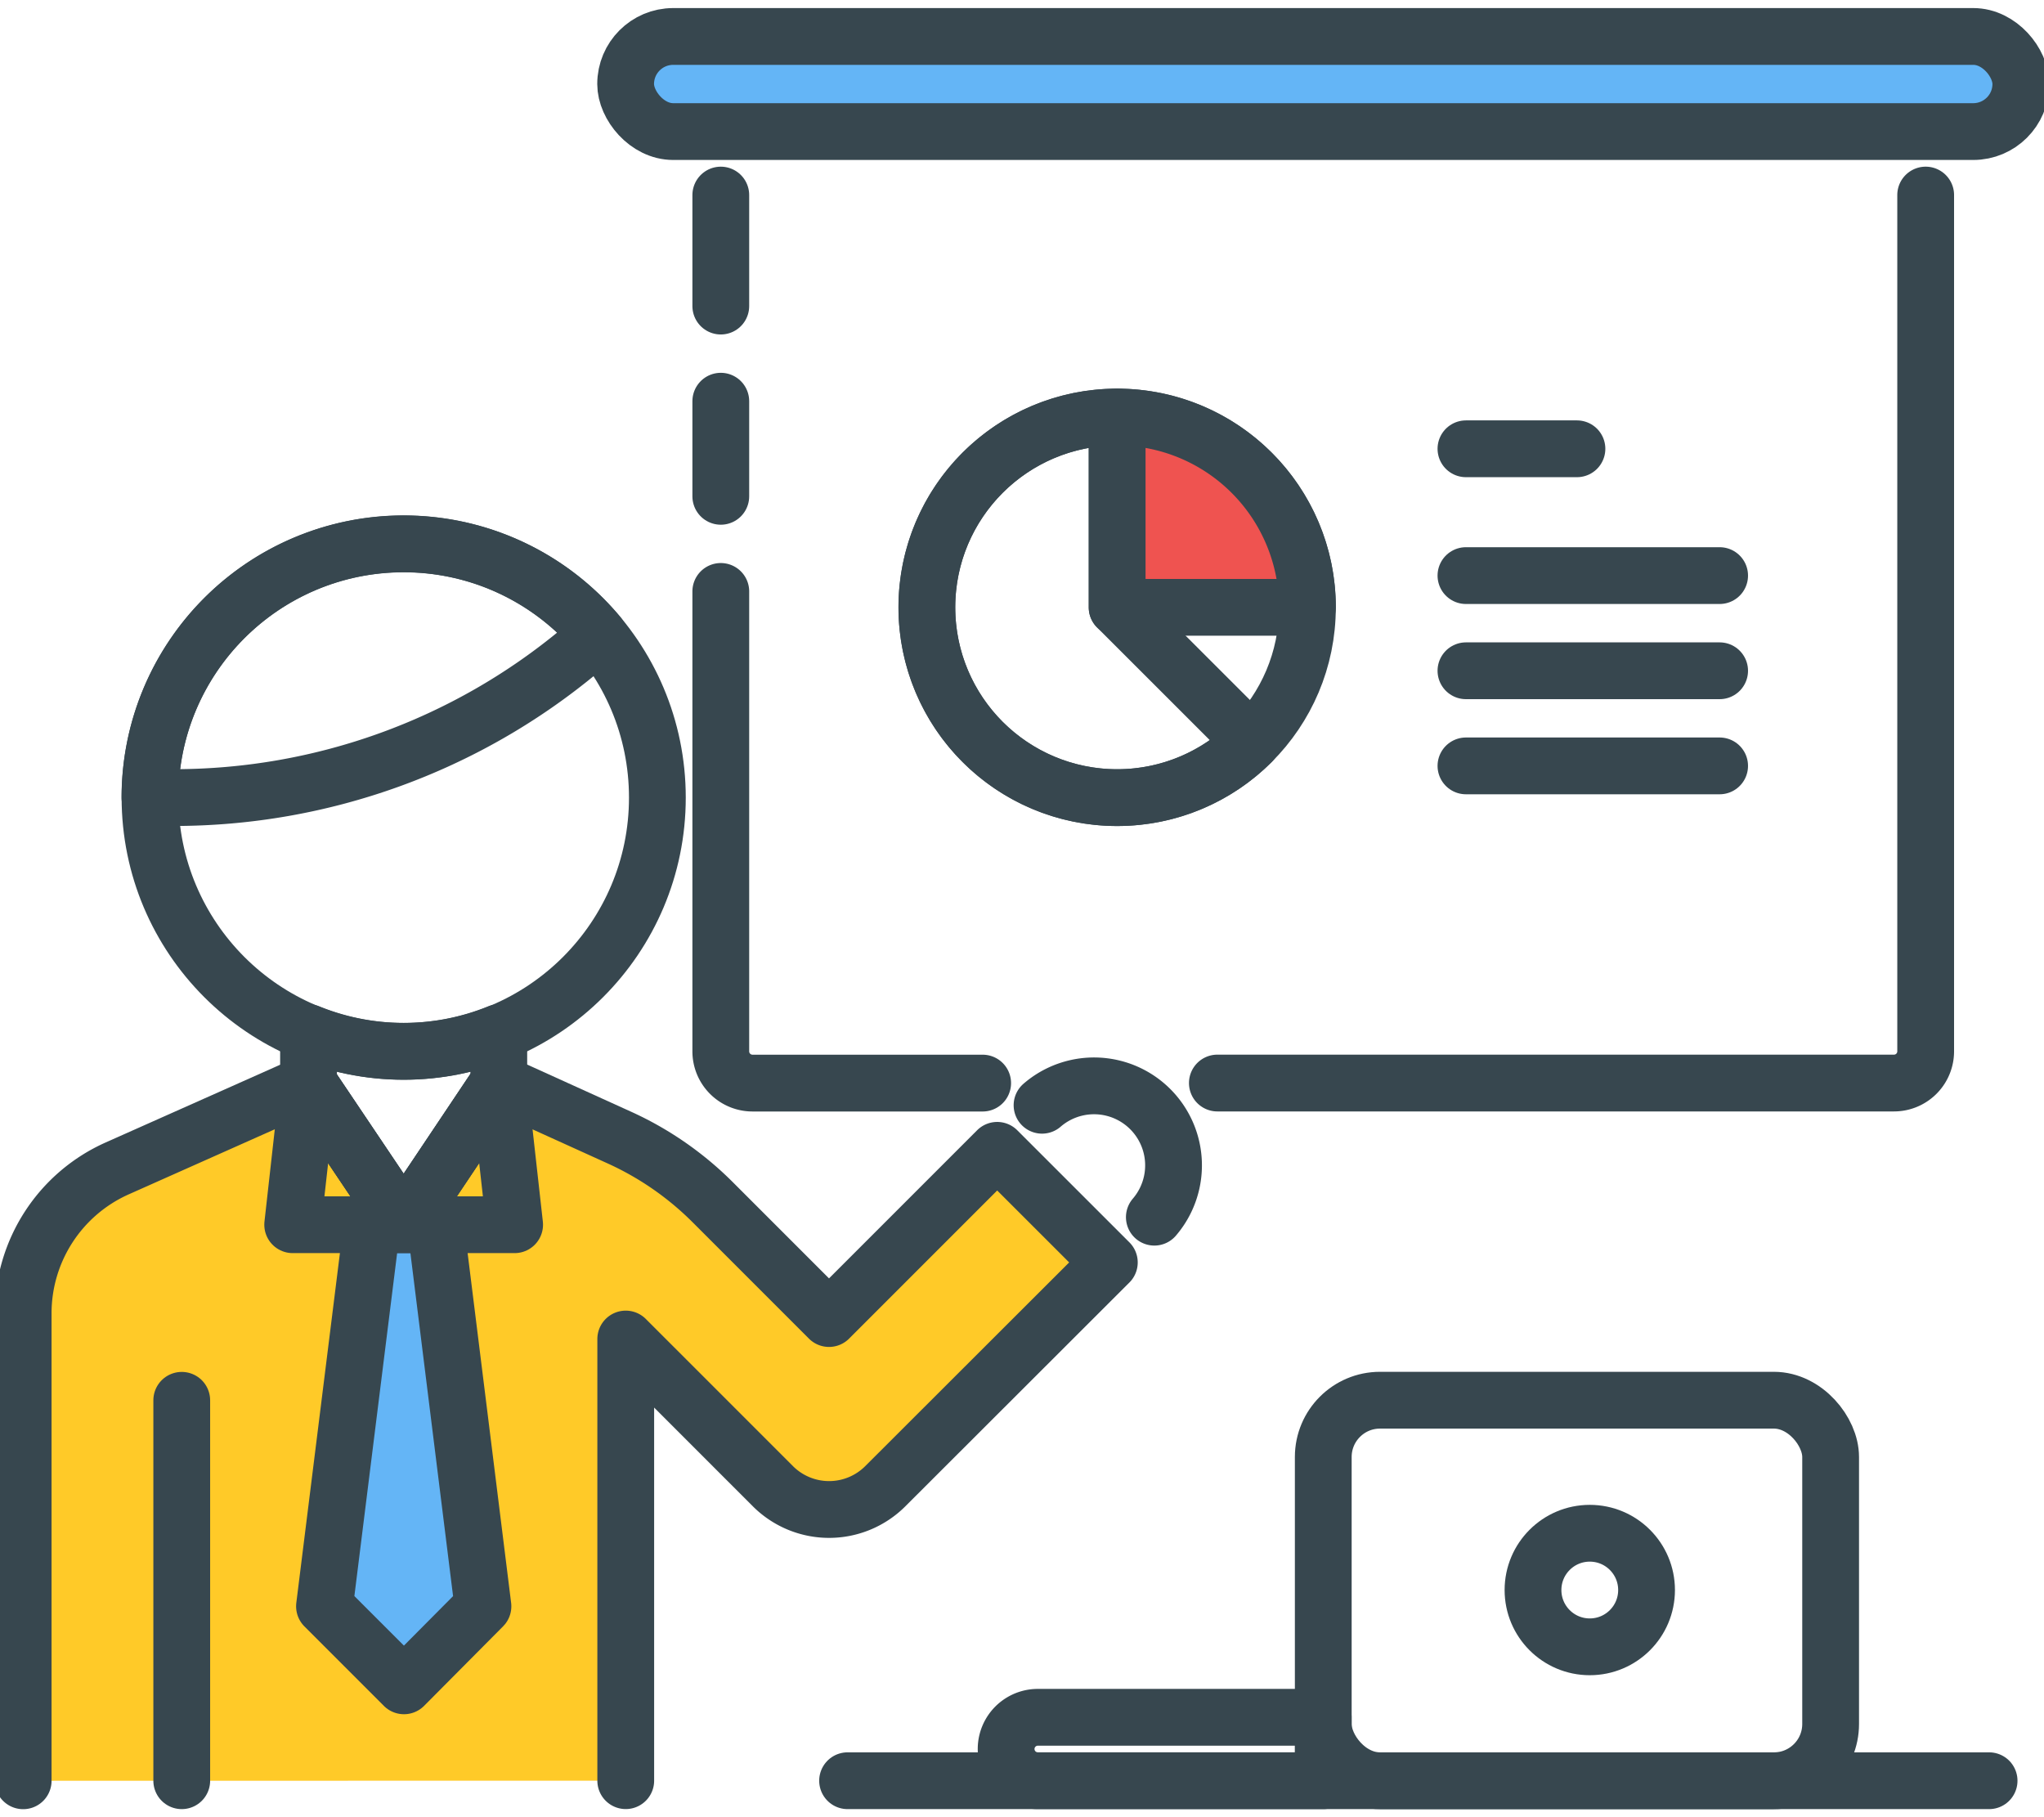 <svg xmlns="http://www.w3.org/2000/svg" xmlns:xlink="http://www.w3.org/1999/xlink" width="36" height="32" viewBox="0 0 36 32">
  <defs>
    <clipPath id="clip-path">
      <rect id="Rectangle_313" data-name="Rectangle 313" width="36" height="32" transform="translate(-0.129 -0.363)" fill="none"/>
    </clipPath>
  </defs>
  <g id="Group_16751" data-name="Group 16751" transform="translate(0.129 0.363)">
    <g id="Group_16751-2" data-name="Group 16751" clip-path="url(#clip-path)">
      <path id="Path_2124" data-name="Path 2124" d="M38.162,21.137H50.079a.558.558,0,0,0,.558-.558V5.5" transform="translate(-16.85 -2.428)" fill="none" stroke="#37474f" stroke-linecap="round" stroke-linejoin="round" stroke-width="1"/>
      <path id="Path_2125" data-name="Path 2125" d="M22.5,18v8.1a.559.559,0,0,0,.558.558h4.054" transform="translate(-9.934 -7.948)" fill="none" stroke="#37474f" stroke-linecap="round" stroke-linejoin="round" stroke-width="1"/>
      <line id="Line_4" data-name="Line 4" y1="1.955" transform="translate(12.566 3.072)" fill="#64b5f6"/>
      <line id="Line_5" data-name="Line 5" y1="1.955" transform="translate(12.566 3.072)" fill="none" stroke="#37474f" stroke-linecap="round" stroke-linejoin="round" stroke-width="1"/>
      <line id="Line_6" data-name="Line 6" y1="1.675" transform="translate(12.566 6.702)" fill="#ffca28"/>
      <line id="Line_7" data-name="Line 7" y1="1.675" transform="translate(12.566 6.702)" fill="none" stroke="#37474f" stroke-linecap="round" stroke-linejoin="round" stroke-width="1"/>
      <path id="Path_2126" data-name="Path 2126" d="M43.514.5H20.058a.559.559,0,0,0-.558.558v.558a.559.559,0,0,0,.558.558H43.514a.559.559,0,0,0,.558-.558V1.058A.559.559,0,0,0,43.514.5" transform="translate(-8.61 -0.221)" fill="#64b5f6"/>
      <rect id="Rectangle_311" data-name="Rectangle 311" width="24.573" height="1.675" rx="0.838" transform="translate(10.89 0.279)" fill="none" stroke="#37474f" stroke-linecap="round" stroke-linejoin="round" stroke-width="1"/>
      <path id="Path_2127" data-name="Path 2127" d="M.5,45.785V37.55A2.793,2.793,0,0,1,2.159,35l3.368-1.5L7.2,35.993l1.673-2.5L11,34.458A5.591,5.591,0,0,1,12.648,35.6l2.045,2.045,2.962-2.962,1.975,1.974L15.682,40.6a1.4,1.4,0,0,1-1.975,0l-2.594-2.594,0,7.777" transform="translate(-0.221 -14.789)" fill="#ffca28"/>
      <circle id="Ellipse_525" data-name="Ellipse 525" cx="4.468" cy="4.468" r="4.468" transform="translate(2.513 9.215)" fill="none" stroke="#37474f" stroke-linecap="round" stroke-linejoin="round" stroke-width="1"/>
      <path id="Path_2128" data-name="Path 2128" d="M12.066,18.385l.333-.277a4.467,4.467,0,0,0-7.9,2.86h.422A11.17,11.17,0,0,0,12.066,18.385Z" transform="translate(-1.987 -7.286)" fill="none" stroke="#37474f" stroke-linecap="round" stroke-linejoin="round" stroke-width="1"/>
      <path id="Path_2129" data-name="Path 2129" d="M11.18,32.239A4.448,4.448,0,0,1,9.5,31.91V32.8l1.677,2.492,1.674-2.5v-.881A4.455,4.455,0,0,1,11.18,32.239Z" transform="translate(-4.195 -14.089)" fill="none" stroke="#37474f" stroke-linecap="round" stroke-linejoin="round" stroke-width="1"/>
      <path id="Path_2130" data-name="Path 2130" d="M.5,45.785V37.55A2.793,2.793,0,0,1,2.159,35l3.368-1.5L7.2,35.993l1.673-2.5L11,34.458A5.591,5.591,0,0,1,12.648,35.6l2.045,2.045,2.962-2.962,1.975,1.974L15.682,40.6a1.4,1.4,0,0,1-1.975,0l-2.594-2.594,0,7.777" transform="translate(-0.221 -14.789)" fill="none" stroke="#37474f" stroke-linecap="round" stroke-linejoin="round" stroke-width="1"/>
      <line id="Line_8" data-name="Line 8" y2="6.699" transform="translate(3.072 24.296)" fill="none" stroke="#37474f" stroke-linecap="round" stroke-linejoin="round" stroke-width="1"/>
      <path id="Path_2131" data-name="Path 2131" d="M12.792,44.688l-1.391,1.4-1.4-1.4.838-6.72h1.117Z" transform="translate(-4.415 -16.764)" fill="#64b5f6"/>
      <path id="Path_2132" data-name="Path 2132" d="M12.792,44.688l-1.391,1.4-1.4-1.4.838-6.72h1.117Z" transform="translate(-4.415 -16.764)" fill="none" stroke="#37474f" stroke-linecap="round" stroke-linejoin="round" stroke-width="1"/>
      <path id="Path_2133" data-name="Path 2133" d="M9.279,33.5,9,35.994h3.909l-.279-2.5-1.673,2.5Z" transform="translate(-3.974 -14.79)" fill="none" stroke="#37474f" stroke-linecap="round" stroke-linejoin="round" stroke-width="1"/>
      <path id="Path_2134" data-name="Path 2134" d="M32.631,33.878h0a1.4,1.4,0,0,1,1.978,1.971v0" transform="translate(-14.407 -14.778)" fill="none" stroke="#37474f" stroke-linecap="round" stroke-linejoin="round" stroke-width="1"/>
      <rect id="Rectangle_312" data-name="Rectangle 312" width="8.936" height="6.702" rx="1" transform="translate(23.177 24.294)" fill="none" stroke="#37474f" stroke-linecap="round" stroke-linejoin="round" stroke-width="1"/>
      <path id="Path_2135" data-name="Path 2135" d="M32.058,53.5h5.026v1.117H32.058a.558.558,0,0,1,0-1.117Z" transform="translate(-13.908 -23.622)" fill="none" stroke="#37474f" stroke-linecap="round" stroke-linejoin="round" stroke-width="1"/>
      <line id="Line_9" data-name="Line 9" x2="20.105" transform="translate(14.799 30.995)" fill="none" stroke="#37474f" stroke-linecap="round" stroke-linejoin="round" stroke-width="1"/>
      <circle id="Ellipse_526" data-name="Ellipse 526" cx="1" cy="1" r="1" transform="translate(26.871 26.637)" fill="none" stroke="#37474f" stroke-linecap="round" stroke-linejoin="round" stroke-width="1"/>
      <circle id="Ellipse_527" data-name="Ellipse 527" cx="3.351" cy="3.351" r="3.351" transform="translate(16.196 6.981)" fill="none" stroke="#37474f" stroke-linecap="round" stroke-linejoin="round" stroke-width="1"/>
      <path id="Path_2136" data-name="Path 2136" d="M34.72,18.22a3.351,3.351,0,1,1-2.37-5.72v3.351Z" transform="translate(-12.804 -5.519)" fill="none" stroke="#37474f" stroke-linecap="round" stroke-linejoin="round" stroke-width="1"/>
      <path id="Path_2137" data-name="Path 2137" d="M35,12.5a3.351,3.351,0,0,1,3.351,3.351H35Z" transform="translate(-15.453 -5.519)" fill="#ef5350"/>
      <path id="Path_2138" data-name="Path 2138" d="M35,12.5a3.351,3.351,0,0,1,3.351,3.351H35Z" transform="translate(-15.453 -5.519)" fill="none" stroke="#37474f" stroke-linecap="round" stroke-linejoin="round" stroke-width="1"/>
      <line id="Line_10" data-name="Line 10" x2="4.468" transform="translate(25.69 9.773)" fill="#ef5350"/>
      <line id="Line_11" data-name="Line 11" x2="4.468" transform="translate(25.69 9.773)" fill="none" stroke="#37474f" stroke-linecap="round" stroke-linejoin="round" stroke-width="1"/>
      <line id="Line_12" data-name="Line 12" x2="1.955" transform="translate(25.69 7.54)" fill="#ef5350"/>
      <line id="Line_13" data-name="Line 13" x2="1.955" transform="translate(25.69 7.54)" fill="none" stroke="#37474f" stroke-linecap="round" stroke-linejoin="round" stroke-width="1"/>
      <line id="Line_14" data-name="Line 14" x2="4.468" transform="translate(25.69 11.449)" fill="#ef5350"/>
      <line id="Line_15" data-name="Line 15" x2="4.468" transform="translate(25.69 11.449)" fill="none" stroke="#37474f" stroke-linecap="round" stroke-linejoin="round" stroke-width="1"/>
      <line id="Line_16" data-name="Line 16" x2="4.468" transform="translate(25.69 13.124)" fill="#ef5350"/>
      <line id="Line_17" data-name="Line 17" x2="4.468" transform="translate(25.69 13.124)" fill="none" stroke="#37474f" stroke-linecap="round" stroke-linejoin="round" stroke-width="1"/>
    </g>
  </g>
</svg>
